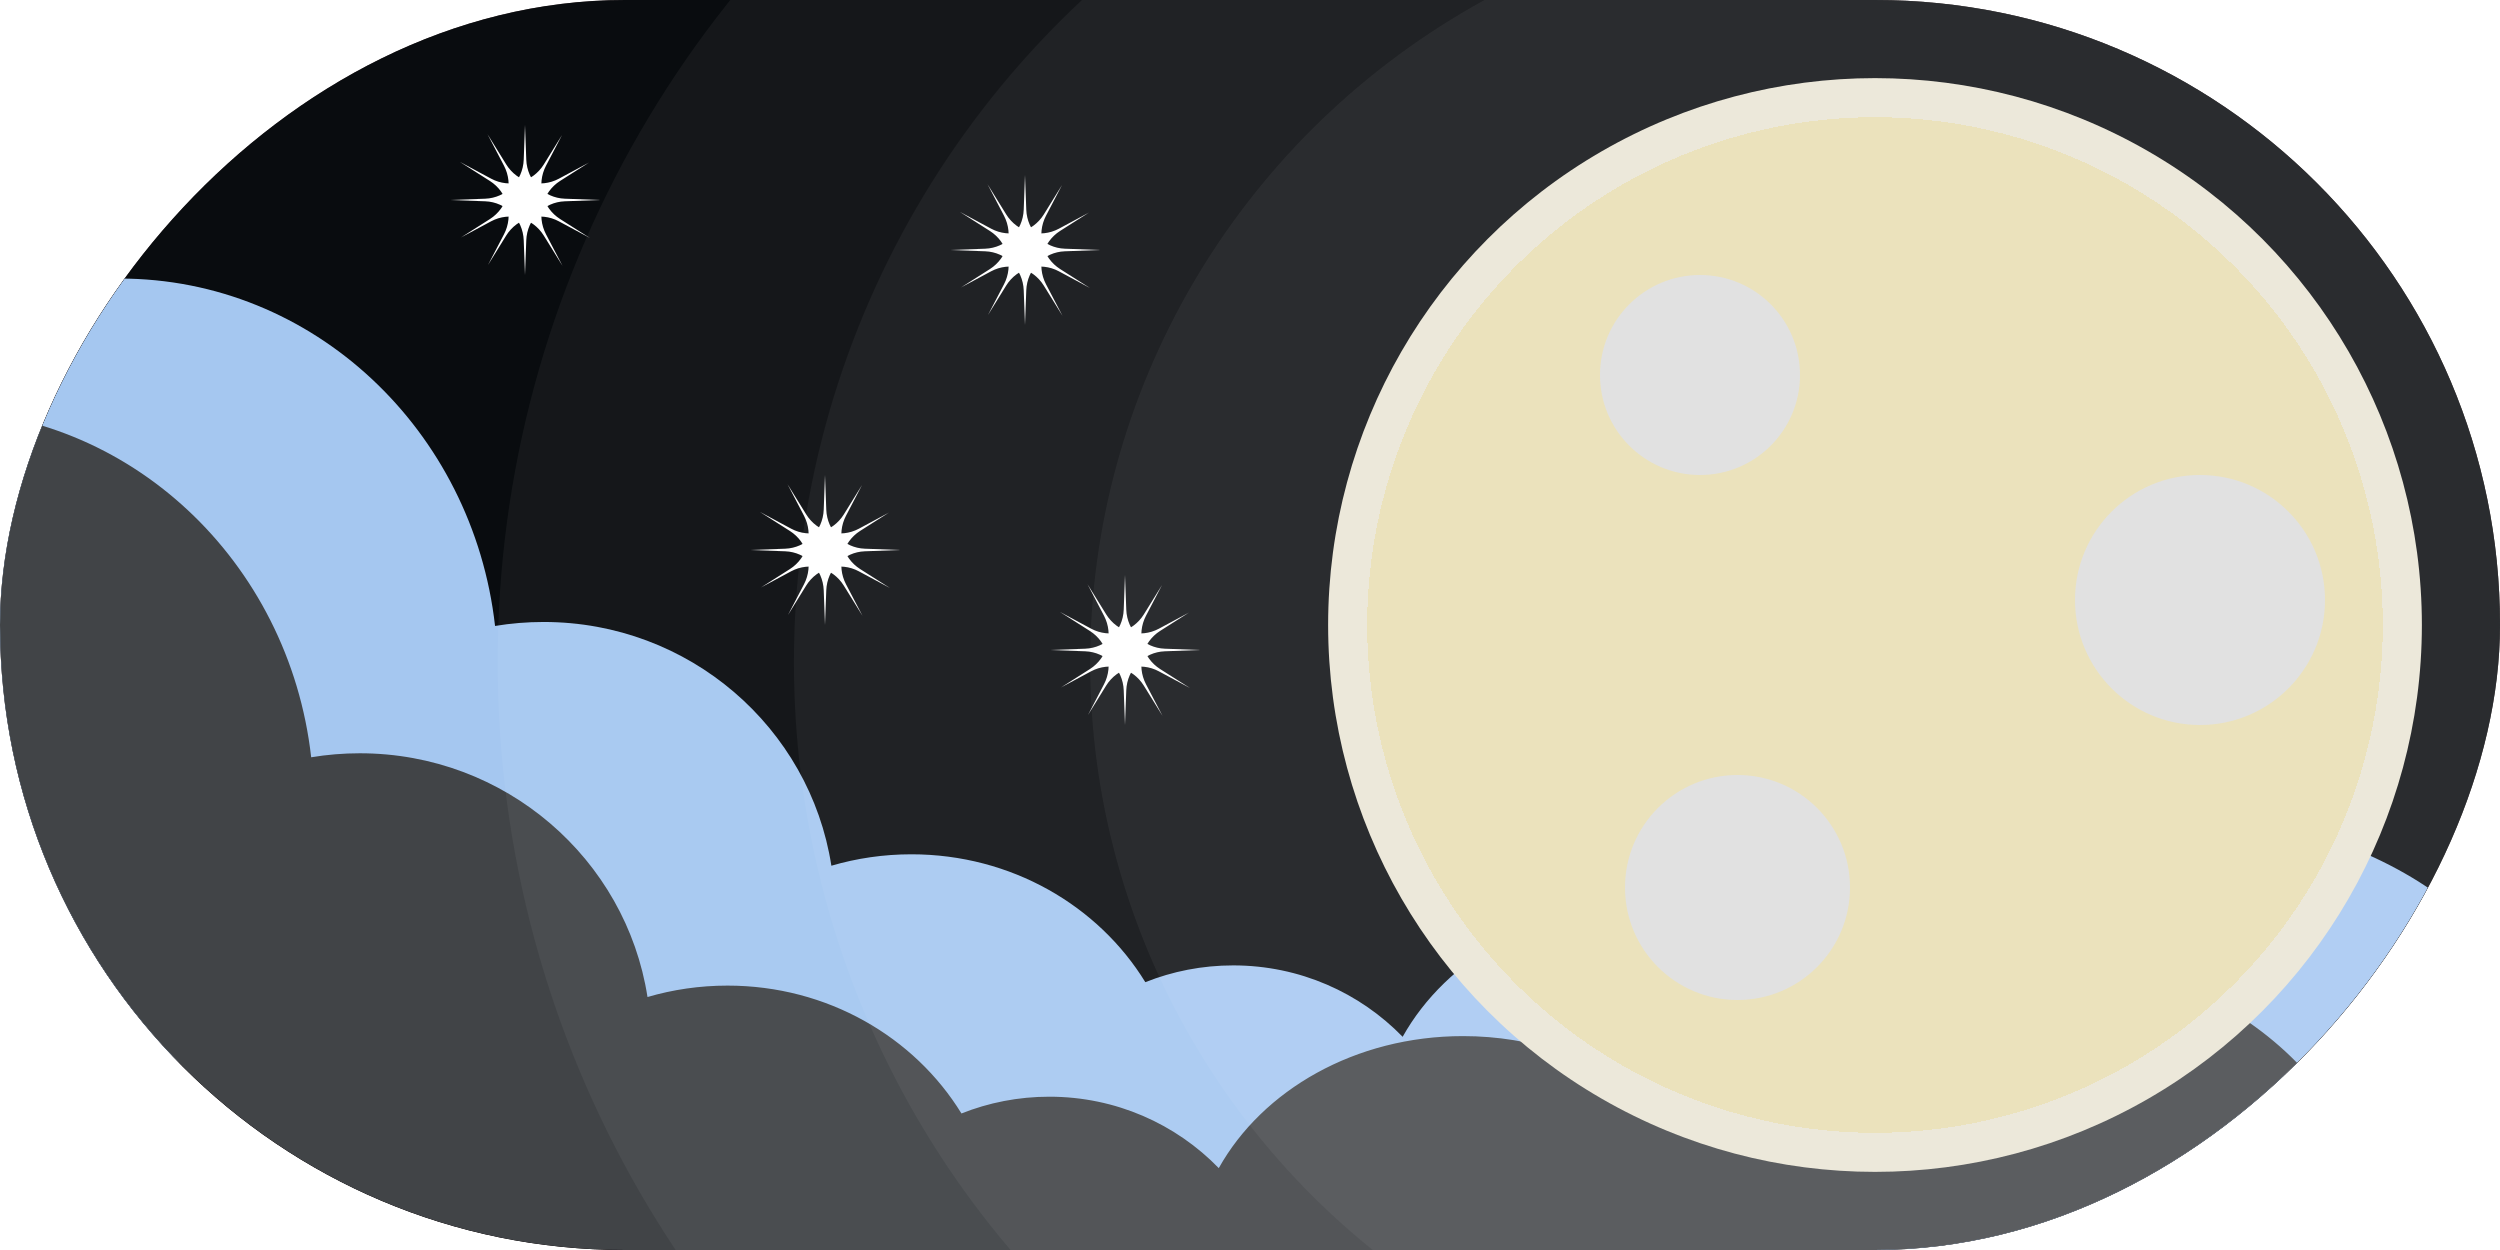 <svg width="100" height="50" viewBox="0 0 100 50" fill="none" xmlns="http://www.w3.org/2000/svg">
<g clip-path="url(#clip0_102_191)">
<rect width="100" height="50" rx="25" transform="matrix(-1 0 0 1 100 0)" fill="#695959"/>
<rect width="100" height="50" transform="matrix(-1 0 0 1 100 0)" fill="#090C0F"/>
<g filter="url(#filter0_d_102_191)">
<path d="M4.788 42.656C-3.562 42.656 -10.331 35.601 -10.331 26.899C-10.331 18.197 -3.562 11.142 4.788 11.142C12.534 11.142 18.919 17.213 19.802 25.038C20.434 24.933 21.084 24.879 21.745 24.879C27.57 24.879 32.396 29.107 33.255 34.629C34.267 34.332 35.342 34.172 36.456 34.172C40.448 34.172 43.936 36.227 45.813 39.287C46.899 38.854 48.085 38.616 49.327 38.616C51.991 38.616 54.396 39.712 56.106 41.472C57.851 38.349 61.57 36.192 65.876 36.192C68.652 36.192 71.184 37.088 73.101 38.562C75.65 34.994 80.79 32.555 86.715 32.555C95.178 32.555 102.038 37.53 102.038 43.666C102.038 49.803 95.178 54.777 86.715 54.777C81.929 54.777 77.655 53.186 74.845 50.693C72.898 53.157 69.607 54.777 65.876 54.777C62.712 54.777 59.865 53.612 57.885 51.755C56.405 54.968 53.13 57.201 49.327 57.201C46.236 57.201 43.493 55.725 41.78 53.447C40.208 54.294 38.391 54.777 36.456 54.777C31.437 54.777 27.216 51.528 25.988 47.121C24.673 47.629 23.242 47.908 21.745 47.908C17.047 47.908 12.998 45.157 11.157 41.194C9.221 42.132 7.063 42.656 4.788 42.656Z" fill="#A5C7F0"/>
</g>
<g filter="url(#filter1_d_102_191)">
<path fill-rule="evenodd" clip-rule="evenodd" d="M-2.567 47.909C-10.917 47.909 -17.686 40.854 -17.686 32.151C-17.686 23.449 -10.917 16.394 -2.567 16.394C5.179 16.394 11.564 22.465 12.447 30.291C13.079 30.186 13.728 30.131 14.39 30.131C20.215 30.131 25.041 34.36 25.9 39.881C26.912 39.584 27.986 39.424 29.101 39.424C33.093 39.424 36.581 41.48 38.458 44.539C39.544 44.107 40.73 43.868 41.972 43.868C44.636 43.868 47.041 44.964 48.751 46.725C50.496 43.601 54.215 41.444 58.521 41.444C61.297 41.444 63.829 42.341 65.746 43.815C68.295 40.246 73.435 37.808 79.36 37.808C87.823 37.808 94.683 42.782 94.683 48.919C94.683 55.055 87.823 60.029 79.36 60.029C74.574 60.029 70.3 58.438 67.49 55.945C65.543 58.41 62.252 60.029 58.521 60.029C55.357 60.029 52.51 58.865 50.53 57.008C49.05 60.22 45.775 62.454 41.972 62.454C38.881 62.454 36.138 60.978 34.425 58.7C32.853 59.546 31.036 60.029 29.101 60.029C24.082 60.029 19.86 56.781 18.633 52.373C17.318 52.882 15.887 53.161 14.39 53.161C9.691 53.161 5.642 50.409 3.802 46.446C1.866 47.385 -0.292 47.909 -2.567 47.909Z" fill="#414447"/>
</g>
<ellipse cx="42.496" cy="42.423" rx="42.496" ry="42.423" transform="matrix(-1 0 0 1 104.899 -15.928)" fill="#F7F8FB" fill-opacity="0.05"/>
<ellipse cx="36.571" cy="36.363" rx="36.571" ry="36.363" transform="matrix(-1 0 0 1 104.899 -9.868)" fill="#F7F8FB" fill-opacity="0.05"/>
<ellipse cx="30.646" cy="30.302" rx="30.646" ry="30.302" transform="matrix(-1 0 0 1 104.899 -3.807)" fill="#F7F8FB" fill-opacity="0.05"/>
<circle cx="21.875" cy="21.875" r="21.875" transform="matrix(-1 0 0 1 96.875 3.125)" fill="#ECE8DA"/>
<g filter="url(#filter2_ddii_102_191)">
<ellipse cx="20.312" cy="20.312" rx="20.312" ry="20.312" transform="matrix(-1 0 0 1 95.312 4.688)" fill="#E9C948" fill-opacity="0.2" shape-rendering="crispEdges"/>
</g>
</g>
<path d="M21 5L21.051 6.387C21.082 7.236 21.754 7.917 22.591 7.948L24 8L22.591 8.052C21.754 8.083 21.082 8.764 21.051 9.613L21 11L20.949 9.613C20.918 8.764 20.246 8.083 19.409 8.052L18 8L19.409 7.948C20.246 7.917 20.918 7.236 20.949 6.387L21 5Z" fill="white"/>
<path d="M22.48 5.402L21.84 6.629C21.448 7.38 21.694 8.31 22.404 8.761L23.598 9.52L22.352 8.852C21.612 8.454 20.694 8.703 20.248 9.422L19.52 10.598L20.16 9.371C20.552 8.62 20.306 7.69 19.596 7.239L18.402 6.48L19.648 7.148C20.388 7.546 21.306 7.297 21.752 6.578L22.48 5.402Z" fill="white"/>
<path d="M23.563 6.5L22.403 7.238C21.694 7.69 21.448 8.62 21.84 9.371L22.5 10.633L21.751 9.423C21.306 8.703 20.388 8.454 19.647 8.851L18.437 9.5L19.597 8.762C20.306 8.31 20.552 7.38 20.16 6.629L19.5 5.367L20.249 6.577C20.694 7.297 21.612 7.546 22.353 7.149L23.563 6.5Z" fill="white"/>
<path d="M45 23L45.051 24.387C45.082 25.236 45.754 25.917 46.591 25.948L48 26L46.591 26.052C45.754 26.083 45.082 26.764 45.051 27.613L45 29L44.949 27.613C44.918 26.764 44.246 26.083 43.409 26.052L42 26L43.409 25.948C44.246 25.917 44.918 25.236 44.949 24.387L45 23Z" fill="white"/>
<path d="M46.48 23.402L45.84 24.629C45.448 25.38 45.694 26.31 46.404 26.761L47.598 27.52L46.352 26.852C45.612 26.454 44.694 26.703 44.248 27.422L43.52 28.598L44.16 27.371C44.552 26.62 44.306 25.69 43.596 25.239L42.402 24.48L43.648 25.148C44.388 25.546 45.306 25.297 45.752 24.578L46.48 23.402Z" fill="white"/>
<path d="M47.563 24.5L46.403 25.238C45.694 25.69 45.448 26.62 45.84 27.37L46.5 28.633L45.751 27.423C45.306 26.703 44.388 26.454 43.647 26.851L42.437 27.5L43.597 26.762C44.306 26.31 44.552 25.38 44.16 24.63L43.5 23.367L44.249 24.577C44.694 25.297 45.612 25.546 46.353 25.149L47.563 24.5Z" fill="white"/>
<path d="M33 19L33.051 20.387C33.082 21.236 33.754 21.917 34.591 21.948L36 22L34.591 22.052C33.754 22.083 33.082 22.764 33.051 23.613L33 25L32.949 23.613C32.918 22.764 32.246 22.083 31.409 22.052L30 22L31.409 21.948C32.246 21.917 32.918 21.236 32.949 20.387L33 19Z" fill="white"/>
<path d="M34.48 19.402L33.84 20.629C33.448 21.38 33.694 22.31 34.404 22.761L35.598 23.52L34.352 22.852C33.612 22.454 32.694 22.703 32.248 23.422L31.52 24.598L32.16 23.371C32.552 22.62 32.306 21.69 31.596 21.239L30.402 20.48L31.648 21.148C32.388 21.546 33.306 21.297 33.752 20.578L34.48 19.402Z" fill="white"/>
<path d="M35.563 20.5L34.403 21.238C33.694 21.69 33.448 22.62 33.84 23.37L34.5 24.633L33.751 23.423C33.306 22.703 32.388 22.454 31.647 22.851L30.437 23.5L31.597 22.762C32.306 22.31 32.552 21.38 32.16 20.63L31.5 19.367L32.249 20.577C32.694 21.297 33.612 21.546 34.353 21.149L35.563 20.5Z" fill="white"/>
<path d="M41 7L41.051 8.387C41.082 9.236 41.754 9.917 42.591 9.948L44 10L42.591 10.052C41.754 10.083 41.082 10.764 41.051 11.613L41 13L40.949 11.613C40.918 10.764 40.246 10.083 39.409 10.052L38 10L39.409 9.948C40.246 9.917 40.918 9.236 40.949 8.387L41 7Z" fill="white"/>
<path d="M42.48 7.402L41.84 8.629C41.448 9.38 41.694 10.31 42.404 10.761L43.598 11.52L42.352 10.851C41.612 10.454 40.694 10.703 40.248 11.422L39.52 12.598L40.16 11.371C40.552 10.62 40.306 9.69 39.596 9.239L38.402 8.48L39.648 9.148C40.388 9.546 41.306 9.297 41.752 8.578L42.48 7.402Z" fill="white"/>
<path d="M43.563 8.5L42.403 9.238C41.694 9.69 41.448 10.62 41.84 11.37L42.5 12.633L41.751 11.423C41.306 10.703 40.388 10.454 39.647 10.851L38.437 11.5L39.597 10.762C40.306 10.31 40.552 9.38 40.16 8.629L39.5 7.367L40.249 8.577C40.694 9.297 41.612 9.546 42.353 9.149L43.563 8.5Z" fill="white"/>
<circle cx="68" cy="15" r="4" fill="#E1E1E1"/>
<circle cx="88" cy="24" r="5" fill="#E1E1E1"/>
<circle cx="69.5" cy="35.5" r="4.5" fill="#E1E1E1"/>
<defs>
<filter id="filter0_d_102_191" x="-10.956" y="10.517" width="113.619" height="47.309" filterUnits="userSpaceOnUse" color-interpolation-filters="sRGB">
<feFlood flood-opacity="0" result="BackgroundImageFix"/>
<feColorMatrix in="SourceAlpha" type="matrix" values="0 0 0 0 0 0 0 0 0 0 0 0 0 0 0 0 0 0 127 0" result="hardAlpha"/>
<feOffset/>
<feGaussianBlur stdDeviation="0.312"/>
<feComposite in2="hardAlpha" operator="out"/>
<feColorMatrix type="matrix" values="0 0 0 0 0 0 0 0 0 0 0 0 0 0 0 0 0 0 0.1 0"/>
<feBlend mode="normal" in2="BackgroundImageFix" result="effect1_dropShadow_102_191"/>
<feBlend mode="normal" in="SourceGraphic" in2="effect1_dropShadow_102_191" result="shape"/>
</filter>
<filter id="filter1_d_102_191" x="-18.436" y="15.644" width="113.869" height="47.559" filterUnits="userSpaceOnUse" color-interpolation-filters="sRGB">
<feFlood flood-opacity="0" result="BackgroundImageFix"/>
<feColorMatrix in="SourceAlpha" type="matrix" values="0 0 0 0 0 0 0 0 0 0 0 0 0 0 0 0 0 0 127 0" result="hardAlpha"/>
<feOffset/>
<feGaussianBlur stdDeviation="0.375"/>
<feComposite in2="hardAlpha" operator="out"/>
<feColorMatrix type="matrix" values="0 0 0 0 0 0 0 0 0 0 0 0 0 0 0 0 0 0 0.1 0"/>
<feBlend mode="normal" in2="BackgroundImageFix" result="effect1_dropShadow_102_191"/>
<feBlend mode="normal" in="SourceGraphic" in2="effect1_dropShadow_102_191" result="shape"/>
</filter>
<filter id="filter2_ddii_102_191" x="53.312" y="3.312" width="43.375" height="43.375" filterUnits="userSpaceOnUse" color-interpolation-filters="sRGB">
<feFlood flood-opacity="0" result="BackgroundImageFix"/>
<feColorMatrix in="SourceAlpha" type="matrix" values="0 0 0 0 0 0 0 0 0 0 0 0 0 0 0 0 0 0 127 0" result="hardAlpha"/>
<feOffset dx="0.5" dy="0.5"/>
<feGaussianBlur stdDeviation="0.438"/>
<feComposite in2="hardAlpha" operator="out"/>
<feColorMatrix type="matrix" values="0 0 0 0 0.675 0 0 0 0 0.584 0 0 0 0 0.204 0 0 0 0.35 0"/>
<feBlend mode="normal" in2="BackgroundImageFix" result="effect1_dropShadow_102_191"/>
<feColorMatrix in="SourceAlpha" type="matrix" values="0 0 0 0 0 0 0 0 0 0 0 0 0 0 0 0 0 0 127 0" result="hardAlpha"/>
<feOffset dx="-0.5" dy="-0.5"/>
<feGaussianBlur stdDeviation="0.438"/>
<feComposite in2="hardAlpha" operator="out"/>
<feColorMatrix type="matrix" values="0 0 0 0 1 0 0 0 0 0.933 0 0 0 0 0.663 0 0 0 0.35 0"/>
<feBlend mode="normal" in2="effect1_dropShadow_102_191" result="effect2_dropShadow_102_191"/>
<feBlend mode="normal" in="SourceGraphic" in2="effect2_dropShadow_102_191" result="shape"/>
<feColorMatrix in="SourceAlpha" type="matrix" values="0 0 0 0 0 0 0 0 0 0 0 0 0 0 0 0 0 0 127 0" result="hardAlpha"/>
<feOffset dx="0.5" dy="0.5"/>
<feGaussianBlur stdDeviation="0.438"/>
<feComposite in2="hardAlpha" operator="arithmetic" k2="-1" k3="1"/>
<feColorMatrix type="matrix" values="0 0 0 0 1 0 0 0 0 0.933 0 0 0 0 0.662 0 0 0 0.35 0"/>
<feBlend mode="normal" in2="shape" result="effect3_innerShadow_102_191"/>
<feColorMatrix in="SourceAlpha" type="matrix" values="0 0 0 0 0 0 0 0 0 0 0 0 0 0 0 0 0 0 127 0" result="hardAlpha"/>
<feOffset dx="-0.5" dy="-0.5"/>
<feGaussianBlur stdDeviation="0.438"/>
<feComposite in2="hardAlpha" operator="arithmetic" k2="-1" k3="1"/>
<feColorMatrix type="matrix" values="0 0 0 0 0.676 0 0 0 0 0.582 0 0 0 0 0.206 0 0 0 0.35 0"/>
<feBlend mode="normal" in2="effect3_innerShadow_102_191" result="effect4_innerShadow_102_191"/>
</filter>
<clipPath id="clip0_102_191">
<rect width="100" height="50" rx="25" transform="matrix(-1 0 0 1 100 0)" fill="white"/>
</clipPath>
</defs>
</svg>
